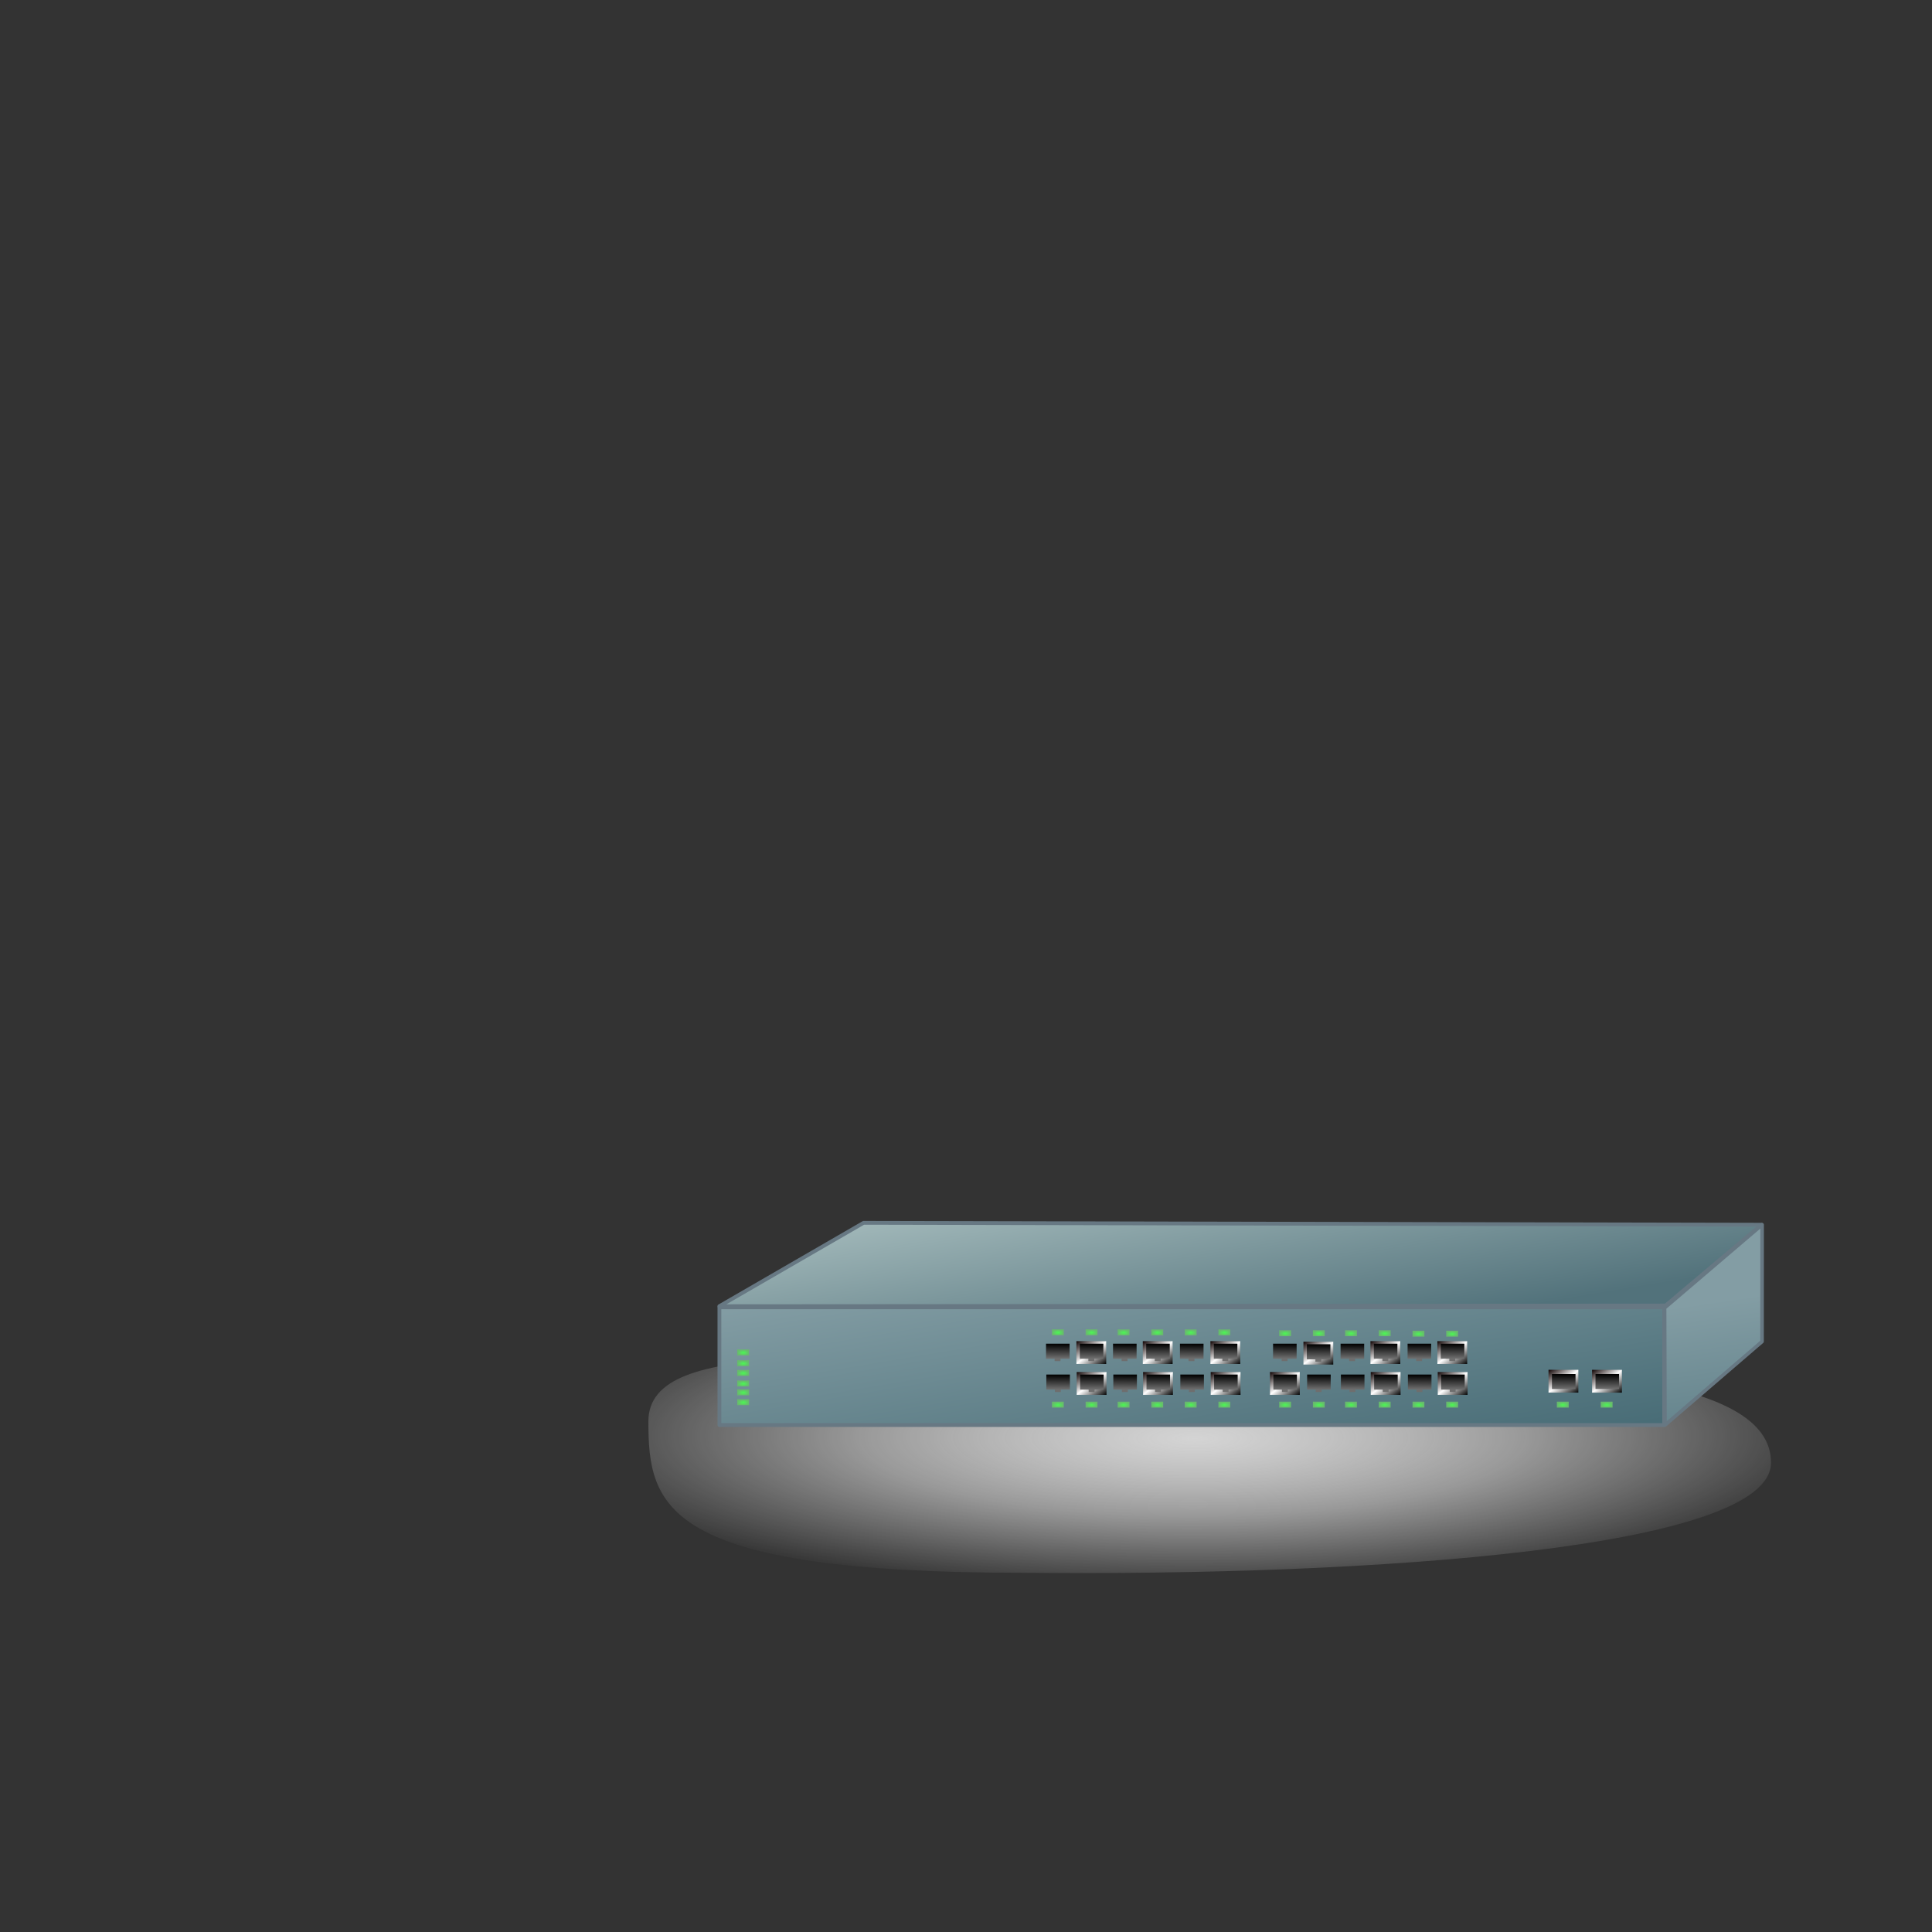 <svg:svg xmlns:dc="http://purl.org/dc/elements/1.1/" xmlns:ns1="http://www.w3.org/1999/xlink" xmlns:ns3="http://web.resource.org/cc/" xmlns:rdf="http://www.w3.org/1999/02/22-rdf-syntax-ns#" xmlns:svg="http://www.w3.org/2000/svg" height="254.603" id="svg5846" version="1.0" viewBox="-21.217 -47.3 254.603 254.603" width="254.603" x="0" y="0">
  <svg:rect x="-21.217" y="-47.3" width="254.603" height="254.603" fill="#333333" stroke="none"/>
  <svg:defs id="defs3">
    <svg:radialGradient cx="-66.099" cy="99.988" gradientTransform="matrix(.389 0 0 .195 162.75 103.69)" gradientUnits="userSpaceOnUse" id="radialGradient39240" r="2.007" ns1:href="#linearGradient14160" />
    <svg:radialGradient cx="-66.099" cy="99.988" gradientTransform="matrix(.389 0 0 .195 162.75 105.11)" gradientUnits="userSpaceOnUse" id="radialGradient39238" r="2.007" ns1:href="#linearGradient14160" />
    <svg:linearGradient gradientTransform="matrix(.839 0 0 .531 504.04 137.64)" gradientUnits="userSpaceOnUse" id="linearGradient39236" x1="-64.001" x2="-63.953" y1="83.947" y2="80.317" ns1:href="#linearGradient11442" />
    <svg:linearGradient gradientTransform="matrix(1.058 0 0 .804 611.85 114.99)" gradientUnits="userSpaceOnUse" id="linearGradient39234" x1="-156.03" x2="-152.33" y1="80.49" y2="84.271" ns1:href="#linearGradient10810" />
    <svg:linearGradient gradientTransform="matrix(.839 0 0 .531 508.44 137.66)" gradientUnits="userSpaceOnUse" id="linearGradient39232" x1="-64.001" x2="-63.953" y1="83.947" y2="80.317" ns1:href="#linearGradient11442" />
    <svg:linearGradient gradientTransform="matrix(1.058 0 0 .804 616.25 115.01)" gradientUnits="userSpaceOnUse" id="linearGradient39230" x1="-156.03" x2="-152.33" y1="80.49" y2="84.271" ns1:href="#linearGradient10810" />
    <svg:radialGradient cx="-66.099" cy="99.988" gradientTransform="matrix(.389 0 0 .195 276.54 110.57)" gradientUnits="userSpaceOnUse" id="radialGradient39228" r="2.007" ns1:href="#linearGradient14160" />
    <svg:radialGradient cx="-66.099" cy="99.988" gradientTransform="matrix(.389 0 0 .195 270.76 110.57)" gradientUnits="userSpaceOnUse" id="radialGradient39226" r="2.007" ns1:href="#linearGradient14160" />
    <svg:radialGradient cx="-66.099" cy="99.988" gradientTransform="matrix(.389 0 0 .195 162.75 106.39)" gradientUnits="userSpaceOnUse" id="radialGradient39224" r="2.007" ns1:href="#linearGradient14160" />
    <svg:radialGradient cx="-66.099" cy="99.988" gradientTransform="matrix(.389 0 0 .195 162.75 107.78)" gradientUnits="userSpaceOnUse" id="radialGradient39222" r="2.007" ns1:href="#linearGradient14160" />
    <svg:radialGradient cx="-66.099" cy="99.988" gradientTransform="matrix(.389 0 0 .195 162.75 108.95)" gradientUnits="userSpaceOnUse" id="radialGradient39220" r="2.007" ns1:href="#linearGradient14160" />
    <svg:radialGradient cx="-66.099" cy="99.988" gradientTransform="matrix(.389 0 0 .195 162.75 110.25)" gradientUnits="userSpaceOnUse" id="radialGradient39218" r="2.007" ns1:href="#linearGradient14160" />
    <svg:linearGradient gradientTransform="matrix(2.506 0 0 .351 349.49 35.259)" gradientUnits="userSpaceOnUse" id="linearGradient39216" x1="-35.945" x2="8.398" y1="233.37" y2="275.81" ns1:href="#linearGradient12744" />
    <svg:linearGradient gradientTransform="matrix(2.5 0 0 .399 224.75 6.091)" gradientUnits="userSpaceOnUse" id="linearGradient39214" x1="-35.945" x2="8.398" y1="233.37" y2="275.81">
      <svg:stop id="stop14836" offset="0" style="stop-color:#bed1d0" />
      <svg:stop id="stop14837" offset="1" style="stop-color:#52727b" />
    </svg:linearGradient>
    <svg:radialGradient cx="-66.099" cy="99.988" gradientTransform="matrix(.389 0 0 .195 256.18 110.57)" gradientUnits="userSpaceOnUse" id="radialGradient39212" r="2.007" ns1:href="#linearGradient14160" />
    <svg:radialGradient cx="-66.099" cy="99.988" gradientTransform="matrix(.389 0 0 .195 256.18 101.22)" gradientUnits="userSpaceOnUse" id="radialGradient39210" r="2.007" ns1:href="#linearGradient14160" />
    <svg:radialGradient cx="-66.099" cy="99.988" gradientTransform="matrix(.389 0 0 .195 251.74 110.57)" gradientUnits="userSpaceOnUse" id="radialGradient39208" r="2.007" ns1:href="#linearGradient14160" />
    <svg:radialGradient cx="-66.099" cy="99.988" gradientTransform="matrix(.389 0 0 .195 251.74 101.22)" gradientUnits="userSpaceOnUse" id="radialGradient39206" r="2.007" ns1:href="#linearGradient14160" />
    <svg:radialGradient cx="-66.099" cy="99.988" gradientTransform="matrix(.389 0 0 .195 247.29 110.57)" gradientUnits="userSpaceOnUse" id="radialGradient39204" r="2.007" ns1:href="#linearGradient14160" />
    <svg:radialGradient cx="-66.099" cy="99.988" gradientTransform="matrix(.389 0 0 .195 247.29 101.16)" gradientUnits="userSpaceOnUse" id="radialGradient39202" r="2.007" ns1:href="#linearGradient14160" />
    <svg:radialGradient cx="-66.099" cy="99.988" gradientTransform="matrix(.389 0 0 .195 242.85 110.57)" gradientUnits="userSpaceOnUse" id="radialGradient39200" r="2.007" ns1:href="#linearGradient14160" />
    <svg:radialGradient cx="-66.099" cy="99.988" gradientTransform="matrix(.389 0 0 .195 242.85 101.16)" gradientUnits="userSpaceOnUse" id="radialGradient39198" r="2.007" ns1:href="#linearGradient14160" />
    <svg:radialGradient cx="-66.099" cy="99.988" gradientTransform="matrix(.389 0 0 .195 238.61 110.57)" gradientUnits="userSpaceOnUse" id="radialGradient39196" r="2.007" ns1:href="#linearGradient14160" />
    <svg:radialGradient cx="-66.099" cy="99.988" gradientTransform="matrix(.389 0 0 .195 238.61 101.16)" gradientUnits="userSpaceOnUse" id="radialGradient39194" r="2.007" ns1:href="#linearGradient14160" />
    <svg:radialGradient cx="-66.099" cy="99.988" gradientTransform="matrix(.389 0 0 .195 234.17 110.57)" gradientUnits="userSpaceOnUse" id="radialGradient39192" r="2.007" ns1:href="#linearGradient14160" />
    <svg:radialGradient cx="-66.099" cy="99.988" gradientTransform="matrix(.389 0 0 .195 234.17 101.16)" gradientUnits="userSpaceOnUse" id="radialGradient39190" r="2.007" ns1:href="#linearGradient14160" />
    <svg:radialGradient cx="-66.099" cy="99.988" gradientTransform="matrix(.389 0 0 .195 226.16 110.57)" gradientUnits="userSpaceOnUse" id="radialGradient39188" r="2.007" ns1:href="#linearGradient14160" />
    <svg:radialGradient cx="-66.099" cy="99.988" gradientTransform="matrix(.389 0 0 .195 226.16 101.05)" gradientUnits="userSpaceOnUse" id="radialGradient39186" r="2.007" ns1:href="#linearGradient14160" />
    <svg:radialGradient cx="-66.099" cy="99.988" gradientTransform="matrix(.389 0 0 .195 221.72 110.57)" gradientUnits="userSpaceOnUse" id="radialGradient39184" r="2.007" ns1:href="#linearGradient14160" />
    <svg:radialGradient cx="-66.099" cy="99.988" gradientTransform="matrix(.389 0 0 .195 221.72 101.05)" gradientUnits="userSpaceOnUse" id="radialGradient39182" r="2.007" ns1:href="#linearGradient14160" />
    <svg:radialGradient cx="-66.099" cy="99.988" gradientTransform="matrix(.389 0 0 .195 217.32 110.57)" gradientUnits="userSpaceOnUse" id="radialGradient39180" r="2.007" ns1:href="#linearGradient14160" />
    <svg:radialGradient cx="-66.099" cy="99.988" gradientTransform="matrix(.389 0 0 .195 217.32 101.05)" gradientUnits="userSpaceOnUse" id="radialGradient39178" r="2.007" ns1:href="#linearGradient14160" />
    <svg:radialGradient cx="-66.099" cy="99.988" gradientTransform="matrix(.389 0 0 .195 212.88 110.57)" gradientUnits="userSpaceOnUse" id="radialGradient39176" r="2.007" ns1:href="#linearGradient14160" />
    <svg:radialGradient cx="-66.099" cy="99.988" gradientTransform="matrix(.389 0 0 .195 212.88 101.05)" gradientUnits="userSpaceOnUse" id="radialGradient39174" r="2.007" ns1:href="#linearGradient14160" />
    <svg:radialGradient cx="-66.099" cy="99.988" gradientTransform="matrix(.389 0 0 .195 208.66 110.57)" gradientUnits="userSpaceOnUse" id="radialGradient39172" r="2.007" ns1:href="#linearGradient14160" />
    <svg:radialGradient cx="-66.099" cy="99.988" gradientTransform="matrix(.389 0 0 .195 208.66 101.04)" gradientUnits="userSpaceOnUse" id="radialGradient39170" r="2.007" ns1:href="#linearGradient14160" />
    <svg:radialGradient cx="-66.099" cy="99.988" gradientTransform="matrix(.389 0 0 .195 204.22 110.57)" gradientUnits="userSpaceOnUse" id="radialGradient39168" r="2.007" ns1:href="#linearGradient14160" />
    <svg:linearGradient id="linearGradient14160">
      <svg:stop id="stop14161" offset="0" style="stop-color:#4af853" />
      <svg:stop id="stop14162" offset="1" style="stop-color:#68b96d" />
    </svg:linearGradient>
    <svg:radialGradient cx="-66.099" cy="99.988" gradientTransform="matrix(.389 0 0 .195 204.22 101.04)" gradientUnits="userSpaceOnUse" id="radialGradient39166" r="2.007" ns1:href="#linearGradient14160" />
    <svg:linearGradient gradientTransform="matrix(1.372 0 0 .917 6.736 -1.0144e-10)" gradientUnits="userSpaceOnUse" id="linearGradient39164" x1="-64.001" x2="-63.953" y1="83.947" y2="80.317" ns1:href="#linearGradient11442" />
    <svg:linearGradient gradientTransform="matrix(1.731 0 0 1.389 183.1 -38.746)" gradientUnits="userSpaceOnUse" id="linearGradient39162" x1="-156.03" x2="-152.33" y1="80.49" y2="84.271" ns1:href="#linearGradient10810" />
    <svg:linearGradient gradientTransform="matrix(1.372 0 0 .917 6.736 -1.0148e-10)" gradientUnits="userSpaceOnUse" id="linearGradient39160" x1="-64.001" x2="-63.953" y1="83.947" y2="80.317" ns1:href="#linearGradient11442" />
    <svg:linearGradient gradientTransform="matrix(1.372 0 0 .917 6.736 -1.0148e-10)" gradientUnits="userSpaceOnUse" id="linearGradient39156" x1="-64.001" x2="-63.953" y1="83.947" y2="80.317" ns1:href="#linearGradient11442" />
    <svg:linearGradient gradientTransform="matrix(1.372 0 0 .917 6.736 -1.0149e-10)" gradientUnits="userSpaceOnUse" id="linearGradient39152" x1="-64.001" x2="-63.953" y1="83.947" y2="80.317" ns1:href="#linearGradient11442" />
    <svg:linearGradient gradientTransform="matrix(1.372 0 0 .917 6.736 -1.0148e-10)" gradientUnits="userSpaceOnUse" id="linearGradient39148" x1="-64.001" x2="-63.953" y1="83.947" y2="80.317" ns1:href="#linearGradient11442" />
    <svg:linearGradient gradientTransform="matrix(1.372 0 0 .917 6.736 -1.015e-10)" gradientUnits="userSpaceOnUse" id="linearGradient39144" x1="-64.001" x2="-63.953" y1="83.947" y2="80.317" ns1:href="#linearGradient11442" />
    <svg:linearGradient gradientTransform="matrix(1.372 0 0 .917 6.736 -1.0147e-10)" gradientUnits="userSpaceOnUse" id="linearGradient39140" x1="-64.001" x2="-63.953" y1="83.947" y2="80.317" ns1:href="#linearGradient11442" />
    <svg:linearGradient gradientTransform="matrix(1.372 0 0 .917 6.736 -1.0147e-10)" gradientUnits="userSpaceOnUse" id="linearGradient39136" x1="-64.001" x2="-63.953" y1="83.947" y2="80.317" ns1:href="#linearGradient11442" />
    <svg:linearGradient gradientTransform="matrix(1.372 0 0 .917 6.736 -1.0148e-10)" gradientUnits="userSpaceOnUse" id="linearGradient39132" x1="-64.001" x2="-63.953" y1="83.947" y2="80.317" ns1:href="#linearGradient11442" />
    <svg:linearGradient gradientTransform="matrix(1.372 0 0 .917 6.736 -1.0148e-10)" gradientUnits="userSpaceOnUse" id="linearGradient39128" x1="-64.001" x2="-63.953" y1="83.947" y2="80.317" ns1:href="#linearGradient11442" />
    <svg:linearGradient gradientTransform="matrix(1.372 0 0 .917 6.736 -1.0148e-10)" gradientUnits="userSpaceOnUse" id="linearGradient39124" x1="-64.001" x2="-63.953" y1="83.947" y2="80.317" ns1:href="#linearGradient11442" />
    <svg:linearGradient gradientTransform="matrix(1.372 0 0 .917 6.736 -1.015e-10)" gradientUnits="userSpaceOnUse" id="linearGradient39120" x1="-64.001" x2="-63.953" y1="83.947" y2="80.317" ns1:href="#linearGradient11442" />
    <svg:linearGradient gradientTransform="matrix(1.372 0 0 .917 6.736 -1.0259e-10)" gradientUnits="userSpaceOnUse" id="linearGradient39116" x1="-64.001" x2="-63.953" y1="83.947" y2="80.317" ns1:href="#linearGradient11442" />
    <svg:linearGradient gradientTransform="matrix(1.372 0 0 .917 6.736 -1.0259e-10)" gradientUnits="userSpaceOnUse" id="linearGradient39112" x1="-64.001" x2="-63.953" y1="83.947" y2="80.317" ns1:href="#linearGradient11442" />
    <svg:linearGradient gradientTransform="matrix(1.372 0 0 .917 6.736 -1.0259e-10)" gradientUnits="userSpaceOnUse" id="linearGradient39108" x1="-64.001" x2="-63.953" y1="83.947" y2="80.317" ns1:href="#linearGradient11442" />
    <svg:linearGradient gradientTransform="matrix(1.372 0 0 .917 6.736 -1.0259e-10)" gradientUnits="userSpaceOnUse" id="linearGradient39104" x1="-64.001" x2="-63.953" y1="83.947" y2="80.317" ns1:href="#linearGradient11442" />
    <svg:linearGradient gradientTransform="matrix(1.372 0 0 .917 6.736 -1.0259e-10)" gradientUnits="userSpaceOnUse" id="linearGradient39100" x1="-64.001" x2="-63.953" y1="83.947" y2="80.317" ns1:href="#linearGradient11442" />
    <svg:linearGradient gradientTransform="matrix(1.372 0 0 .917 6.736 -1.026e-10)" gradientUnits="userSpaceOnUse" id="linearGradient39096" x1="-64.001" x2="-63.953" y1="83.947" y2="80.317" ns1:href="#linearGradient11442" />
    <svg:linearGradient gradientTransform="matrix(1.372 0 0 .917 6.736 -1.0258e-10)" gradientUnits="userSpaceOnUse" id="linearGradient39092" x1="-64.001" x2="-63.953" y1="83.947" y2="80.317" ns1:href="#linearGradient11442" />
    <svg:linearGradient gradientTransform="matrix(1.372 0 0 .917 6.736 -1.0258e-10)" gradientUnits="userSpaceOnUse" id="linearGradient39088" x1="-64.001" x2="-63.953" y1="83.947" y2="80.317" ns1:href="#linearGradient11442" />
    <svg:linearGradient gradientTransform="matrix(1.372 0 0 .917 6.736 -1.0258e-10)" gradientUnits="userSpaceOnUse" id="linearGradient39084" x1="-64.001" x2="-63.953" y1="83.947" y2="80.317" ns1:href="#linearGradient11442" />
    <svg:linearGradient gradientTransform="matrix(1.372 0 0 .917 6.736 -1.0259e-10)" gradientUnits="userSpaceOnUse" id="linearGradient39080" x1="-64.001" x2="-63.953" y1="83.947" y2="80.317" ns1:href="#linearGradient11442" />
    <svg:linearGradient gradientTransform="matrix(1.372 0 0 .917 6.736 -1.0258e-10)" gradientUnits="userSpaceOnUse" id="linearGradient39076" x1="-64.001" x2="-63.953" y1="83.947" y2="80.317" ns1:href="#linearGradient11442" />
    <svg:linearGradient id="linearGradient11442">
      <svg:stop id="stop11443" offset="0" style="stop-color:#6e6e6e" />
      <svg:stop id="stop11444" offset="1" style="stop-color:#000000" />
    </svg:linearGradient>
    <svg:linearGradient gradientTransform="matrix(1.372 0 0 .917 6.736 -1.026e-10)" gradientUnits="userSpaceOnUse" id="linearGradient39072" x1="-64.001" x2="-63.953" y1="83.947" y2="80.317" ns1:href="#linearGradient11442" />
    <svg:linearGradient id="linearGradient10810">
      <svg:stop id="stop10811" offset="0" style="stop-color:#0e0000" />
      <svg:stop id="stop10814" offset=".5" style="stop-color:#ffffff" />
      <svg:stop id="stop10812" offset="1" style="stop-color:#000000" />
    </svg:linearGradient>
    <svg:linearGradient id="linearGradient12744">
      <svg:stop id="stop12745" offset="0" style="stop-color:#839da4" />
      <svg:stop id="stop12746" offset="1" style="stop-color:#496d77" />
    </svg:linearGradient>
    <svg:linearGradient gradientTransform="matrix(2.506 0 0 .399 224.52 24.087)" gradientUnits="userSpaceOnUse" id="linearGradient39068" x1="-35.945" x2="8.398" y1="233.37" y2="275.81" ns1:href="#linearGradient12744" />
    <svg:radialGradient cx="-19.262" cy="253.64" fx="-19.039" fy="254.36" gradientTransform="matrix(2.776 0 0 .659 249.42 -33.106)" gradientUnits="userSpaceOnUse" id="radialGradient39066" r="31.621">
      <svg:stop id="stop13377" offset="0" style="stop-color:#d4d4d4" />
      <svg:stop id="stop13380" offset=".5" style="stop-color:#ffffff;stop-opacity:.498" />
      <svg:stop id="stop13378" offset="1" style="stop-color:#ffffff;stop-opacity:0" />
    </svg:radialGradient>
  </svg:defs>
  <svg:g id="layer1">
    <svg:g id="g38946" transform="translate(-60.301 7.775)">
      <svg:path d="m272.47 137.68c0 11.26-51.92 14.97-98.59 14.51-47.47 0-49.35-8.69-49.35-19.96 0-11.26 26.7-8.16 74.17-8.16 47.46 0 73.77 2.34 73.77 13.61z" id="path27571" style="fill:url(#radialGradient39066)" />
      <svg:path d="m133.89 117.21h124.5v15.51h-124.5v-15.51z" id="path27573" style="stroke-linejoin:round;stroke:#677883;stroke-width:.5;fill:url(#linearGradient39068)" />
      <svg:g id="g27575" transform="matrix(.611 0 0 .579 251.73 79.382)">
        <svg:rect height="5.195" id="rect27577" rx="0" style="fill:url(#linearGradient39162)" width="6.432" x="-86.966" y="73.028" />
        <svg:path d="m-86.235 73.601h5.087v3.423h-1.955l-0.011 0.547h-0.616-0.656l0.009-0.528-1.858-0.019v-3.423z" id="path27579" style="fill:url(#linearGradient39072)" />
      </svg:g>
      <svg:g id="g27581" transform="matrix(.611 0 0 .579 247.27 79.382)">
        <svg:rect height="5.195" id="rect27583" rx="0" style="fill:url(#linearGradient39162)" width="6.432" x="-86.966" y="73.028" />
        <svg:path d="m-86.235 73.601h5.087v3.423h-1.955l-0.011 0.547h-0.616-0.656l0.009-0.528-1.858-0.019v-3.423z" id="path27585" style="fill:url(#linearGradient39076)" />
      </svg:g>
      <svg:g id="g27587" transform="matrix(.611 0 0 .579 242.82 79.382)">
        <svg:rect height="5.195" id="rect27589" rx="0" style="fill:url(#linearGradient39162)" width="6.432" x="-86.966" y="73.028" />
        <svg:path d="m-86.235 73.601h5.087v3.423h-1.955l-0.011 0.547h-0.616-0.656l0.009-0.528-1.858-0.019v-3.423z" id="path27591" style="fill:url(#linearGradient39080)" />
      </svg:g>
      <svg:g id="g27593" transform="matrix(.611 0 0 .579 238.45 79.382)">
        <svg:rect height="5.195" id="rect27595" rx="0" style="fill:url(#linearGradient39162)" width="6.432" x="-86.966" y="73.028" />
        <svg:path d="m-86.235 73.601h5.087v3.423h-1.955l-0.011 0.547h-0.616-0.656l0.009-0.528-1.858-0.019v-3.423z" id="path27597" style="fill:url(#linearGradient39084)" />
      </svg:g>
      <svg:g id="g27599" transform="matrix(.611 0 0 .579 234.07 79.382)">
        <svg:rect height="5.195" id="rect27601" rx="0" style="fill:url(#linearGradient39162)" width="6.432" x="-86.966" y="73.028" />
        <svg:path d="m-86.235 73.601h5.087v3.423h-1.955l-0.011 0.547h-0.616-0.656l0.009-0.528-1.858-0.019v-3.423z" id="path27603" style="fill:url(#linearGradient39088)" />
      </svg:g>
      <svg:g id="g27605" transform="matrix(.611 0 0 .579 229.62 79.382)">
        <svg:rect height="5.195" id="rect27607" rx="0" style="fill:url(#linearGradient39162)" width="6.432" x="-86.966" y="73.028" />
        <svg:path d="m-86.235 73.601h5.087v3.423h-1.955l-0.011 0.547h-0.616-0.656l0.009-0.528-1.858-0.019v-3.423z" id="path27609" style="fill:url(#linearGradient39092)" />
      </svg:g>
      <svg:g id="g27611" transform="matrix(.611 0 0 .579 281.64 79.382)">
        <svg:rect height="5.195" id="rect27613" rx="0" style="fill:url(#linearGradient39162)" width="6.432" x="-86.966" y="73.028" />
        <svg:path d="m-86.235 73.601h5.087v3.423h-1.955l-0.011 0.547h-0.616-0.656l0.009-0.528-1.858-0.019v-3.423z" id="path27615" style="fill:url(#linearGradient39096)" />
      </svg:g>
      <svg:g id="g27617" transform="matrix(.611 0 0 .579 277.27 79.382)">
        <svg:rect height="5.195" id="rect27619" rx="0" style="fill:url(#linearGradient39162)" width="6.432" x="-86.966" y="73.028" />
        <svg:path d="m-86.235 73.601h5.087v3.423h-1.955l-0.011 0.547h-0.616-0.656l0.009-0.528-1.858-0.019v-3.423z" id="path27621" style="fill:url(#linearGradient39100)" />
      </svg:g>
      <svg:g id="g27623" transform="matrix(.611 0 0 .579 272.82 79.382)">
        <svg:rect height="5.195" id="rect27625" rx="0" style="fill:url(#linearGradient39162)" width="6.432" x="-86.966" y="73.028" />
        <svg:path d="m-86.235 73.601h5.087v3.423h-1.955l-0.011 0.547h-0.616-0.656l0.009-0.528-1.858-0.019v-3.423z" id="path27627" style="fill:url(#linearGradient39104)" />
      </svg:g>
      <svg:g id="g27629" transform="matrix(.611 0 0 .579 268.44 79.382)">
        <svg:rect height="5.195" id="rect27631" rx="0" style="fill:url(#linearGradient39162)" width="6.432" x="-86.966" y="73.028" />
        <svg:path d="m-86.235 73.601h5.087v3.423h-1.955l-0.011 0.547h-0.616-0.656l0.009-0.528-1.858-0.019v-3.423z" id="path27633" style="fill:url(#linearGradient39108)" />
      </svg:g>
      <svg:g id="g27635" transform="matrix(.611 0 0 .579 263.99 79.46)">
        <svg:rect height="5.195" id="rect27637" rx="0" style="fill:url(#linearGradient39162)" width="6.432" x="-86.966" y="73.028" />
        <svg:path d="m-86.235 73.601h5.087v3.423h-1.955l-0.011 0.547h-0.616-0.656l0.009-0.528-1.858-0.019v-3.423z" id="path27639" style="fill:url(#linearGradient39112)" />
      </svg:g>
      <svg:g id="g27641" transform="matrix(.611 0 0 .579 259.54 79.382)">
        <svg:rect height="5.195" id="rect27643" rx="0" style="fill:url(#linearGradient39162)" width="6.432" x="-86.966" y="73.028" />
        <svg:path d="m-86.235 73.601h5.087v3.423h-1.955l-0.011 0.547h-0.616-0.656l0.009-0.528-1.858-0.019v-3.423z" id="path27645" style="fill:url(#linearGradient39116)" />
      </svg:g>
      <svg:g id="g27647" transform="matrix(.611 0 0 .579 251.77 83.452)">
        <svg:rect height="5.195" id="rect27649" rx="0" style="fill:url(#linearGradient39162)" width="6.432" x="-86.966" y="73.028" />
        <svg:path d="m-86.235 73.601h5.087v3.423h-1.955l-0.011 0.547h-0.616-0.656l0.009-0.528-1.858-0.019v-3.423z" id="path27651" style="fill:url(#linearGradient39120)" />
      </svg:g>
      <svg:g id="g27653" transform="matrix(.611 0 0 .579 247.32 83.452)">
        <svg:rect height="5.195" id="rect27655" rx="0" style="fill:url(#linearGradient39162)" width="6.432" x="-86.966" y="73.028" />
        <svg:path d="m-86.235 73.601h5.087v3.423h-1.955l-0.011 0.547h-0.616-0.656l0.009-0.528-1.858-0.019v-3.423z" id="path27657" style="fill:url(#linearGradient39124)" />
      </svg:g>
      <svg:g id="g27659" transform="matrix(.611 0 0 .579 242.86 83.452)">
        <svg:rect height="5.195" id="rect27661" rx="0" style="fill:url(#linearGradient39162)" width="6.432" x="-86.966" y="73.028" />
        <svg:path d="m-86.235 73.601h5.087v3.423h-1.955l-0.011 0.547h-0.616-0.656l0.009-0.528-1.858-0.019v-3.423z" id="path27663" style="fill:url(#linearGradient39128)" />
      </svg:g>
      <svg:g id="g27665" transform="matrix(.611 0 0 .579 238.49 83.452)">
        <svg:rect height="5.195" id="rect27667" rx="0" style="fill:url(#linearGradient39162)" width="6.432" x="-86.966" y="73.028" />
        <svg:path d="m-86.235 73.601h5.087v3.423h-1.955l-0.011 0.547h-0.616-0.656l0.009-0.528-1.858-0.019v-3.423z" id="path27669" style="fill:url(#linearGradient39132)" />
      </svg:g>
      <svg:g id="g27671" transform="matrix(.611 0 0 .579 234.11 83.452)">
        <svg:rect height="5.195" id="rect27673" rx="0" style="fill:url(#linearGradient39162)" width="6.432" x="-86.966" y="73.028" />
        <svg:path d="m-86.235 73.601h5.087v3.423h-1.955l-0.011 0.547h-0.616-0.656l0.009-0.528-1.858-0.019v-3.423z" id="path27675" style="fill:url(#linearGradient39136)" />
      </svg:g>
      <svg:g id="g27677" transform="matrix(.611 0 0 .579 229.66 83.452)">
        <svg:rect height="5.195" id="rect27679" rx="0" style="fill:url(#linearGradient39162)" width="6.432" x="-86.966" y="73.028" />
        <svg:path d="m-86.235 73.601h5.087v3.423h-1.955l-0.011 0.547h-0.616-0.656l0.009-0.528-1.858-0.019v-3.423z" id="path27681" style="fill:url(#linearGradient39140)" />
      </svg:g>
      <svg:g id="g27683" transform="matrix(.611 0 0 .579 281.69 83.452)">
        <svg:rect height="5.195" id="rect27685" rx="0" style="fill:url(#linearGradient39162)" width="6.432" x="-86.966" y="73.028" />
        <svg:path d="m-86.235 73.601h5.087v3.423h-1.955l-0.011 0.547h-0.616-0.656l0.009-0.528-1.858-0.019v-3.423z" id="path27687" style="fill:url(#linearGradient39144)" />
      </svg:g>
      <svg:g id="g27689" transform="matrix(.611 0 0 .579 277.31 83.452)">
        <svg:rect height="5.195" id="rect27691" rx="0" style="fill:url(#linearGradient39162)" width="6.432" x="-86.966" y="73.028" />
        <svg:path d="m-86.235 73.601h5.087v3.423h-1.955l-0.011 0.547h-0.616-0.656l0.009-0.528-1.858-0.019v-3.423z" id="path27693" style="fill:url(#linearGradient39148)" />
      </svg:g>
      <svg:g id="g27695" transform="matrix(.611 0 0 .579 272.86 83.452)">
        <svg:rect height="5.195" id="rect27697" rx="0" style="fill:url(#linearGradient39162)" width="6.432" x="-86.966" y="73.028" />
        <svg:path d="m-86.235 73.601h5.087v3.423h-1.955l-0.011 0.547h-0.616-0.656l0.009-0.528-1.858-0.019v-3.423z" id="path27699" style="fill:url(#linearGradient39152)" />
      </svg:g>
      <svg:g id="g27701" transform="matrix(.611 0 0 .579 268.48 83.452)">
        <svg:rect height="5.195" id="rect27703" rx="0" style="fill:url(#linearGradient39162)" width="6.432" x="-86.966" y="73.028" />
        <svg:path d="m-86.235 73.601h5.087v3.423h-1.955l-0.011 0.547h-0.616-0.656l0.009-0.528-1.858-0.019v-3.423z" id="path27705" style="fill:url(#linearGradient39156)" />
      </svg:g>
      <svg:g id="g27707" transform="matrix(.611 0 0 .579 259.58 83.452)">
        <svg:rect height="5.195" id="rect27709" rx="0" style="fill:url(#linearGradient39162)" width="6.432" x="-86.966" y="73.028" />
        <svg:path d="m-86.235 73.601h5.087v3.423h-1.955l-0.011 0.547h-0.616-0.656l0.009-0.528-1.858-0.019v-3.423z" id="path27711" style="fill:url(#linearGradient39160)" />
      </svg:g>
      <svg:g id="g27713" transform="matrix(.611 0 0 .579 264.03 83.452)">
        <svg:rect height="5.195" id="rect27715" rx="0" style="fill:url(#linearGradient39162)" width="6.432" x="-86.966" y="73.028" />
        <svg:path d="m-86.235 73.601h5.087v3.423h-1.955l-0.011 0.547h-0.616-0.656l0.009-0.528-1.858-0.019v-3.423z" id="path27717" style="fill:url(#linearGradient39164)" />
      </svg:g>
      <svg:rect height=".781" id="rect27719" rx="0" style="fill:url(#radialGradient39166)" width="1.562" x="177.71" y="120.11" />
      <svg:rect height=".781" id="rect27721" rx="0" style="fill:url(#radialGradient39168)" width="1.562" x="177.71" y="129.64" />
      <svg:rect height=".781" id="rect27723" rx="0" style="fill:url(#radialGradient39170)" width="1.562" x="182.15" y="120.11" />
      <svg:rect height=".781" id="rect27725" rx="0" style="fill:url(#radialGradient39172)" width="1.562" x="182.15" y="129.64" />
      <svg:rect height=".781" id="rect27727" rx="0" style="fill:url(#radialGradient39174)" width="1.562" x="186.37" y="120.12" />
      <svg:rect height=".781" id="rect27729" rx="0" style="fill:url(#radialGradient39176)" width="1.562" x="186.37" y="129.64" />
      <svg:rect height=".781" id="rect27731" rx="0" style="fill:url(#radialGradient39178)" width="1.562" x="190.81" y="120.12" />
      <svg:rect height=".781" id="rect27733" rx="0" style="fill:url(#radialGradient39180)" width="1.562" x="190.81" y="129.64" />
      <svg:rect height=".781" id="rect27735" rx="0" style="fill:url(#radialGradient39182)" width="1.562" x="195.21" y="120.12" />
      <svg:rect height=".781" id="rect27737" rx="0" style="fill:url(#radialGradient39184)" width="1.562" x="195.21" y="129.64" />
      <svg:rect height=".781" id="rect27739" rx="0" style="fill:url(#radialGradient39186)" width="1.562" x="199.65" y="120.12" />
      <svg:rect height=".781" id="rect27741" rx="0" style="fill:url(#radialGradient39188)" width="1.562" x="199.65" y="129.64" />
      <svg:rect height=".781" id="rect27743" rx="0" style="fill:url(#radialGradient39190)" width="1.562" x="207.66" y="120.23" />
      <svg:rect height=".781" id="rect27745" rx="0" style="fill:url(#radialGradient39192)" width="1.562" x="207.66" y="129.64" />
      <svg:rect height=".781" id="rect27747" rx="0" style="fill:url(#radialGradient39194)" width="1.562" x="212.1" y="120.23" />
      <svg:rect height=".781" id="rect27749" rx="0" style="fill:url(#radialGradient39196)" width="1.562" x="212.1" y="129.64" />
      <svg:rect height=".781" id="rect27751" rx="0" style="fill:url(#radialGradient39198)" width="1.562" x="216.34" y="120.23" />
      <svg:rect height=".781" id="rect27753" rx="0" style="fill:url(#radialGradient39200)" width="1.562" x="216.34" y="129.64" />
      <svg:rect height=".781" id="rect27755" rx="0" style="fill:url(#radialGradient39202)" width="1.562" x="220.78" y="120.23" />
      <svg:rect height=".781" id="rect27757" rx="0" style="fill:url(#radialGradient39204)" width="1.562" x="220.78" y="129.64" />
      <svg:rect height=".781" id="rect27759" rx="0" style="fill:url(#radialGradient39206)" width="1.562" x="225.23" y="120.29" />
      <svg:rect height=".781" id="rect27761" rx="0" style="fill:url(#radialGradient39208)" width="1.562" x="225.23" y="129.64" />
      <svg:rect height=".781" id="rect27763" rx="0" style="fill:url(#radialGradient39210)" width="1.562" x="229.67" y="120.29" />
      <svg:rect height=".781" id="rect27765" rx="0" style="fill:url(#radialGradient39212)" width="1.562" x="229.67" y="129.64" />
      <svg:path d="m152.89 106.07l118.32 0.25-12.63 10.65-124.7 0.09 19.01-10.99z" id="path27767" style="stroke-linejoin:round;stroke:#677883;stroke-width:.499;fill:url(#linearGradient39214)" />
      <svg:path d="m258.45 117.28l12.85-10.96-0.01 15.4-12.79 11-0.05-15.44z" id="path27769" style="stroke-linejoin:round;stroke:#677883;stroke-width:.469;fill:url(#linearGradient39216)" />
      <svg:rect height=".781" id="rect27771" rx="0" style="fill:url(#radialGradient39218)" width="1.562" x="136.24" y="129.32" />
      <svg:rect height=".781" id="rect27773" rx="0" style="fill:url(#radialGradient39220)" width="1.562" x="136.24" y="128.02" />
      <svg:rect height=".781" id="rect27775" rx="0" style="fill:url(#radialGradient39222)" width="1.562" x="136.24" y="126.85" />
      <svg:rect height=".781" id="rect27777" rx="0" style="fill:url(#radialGradient39224)" width="1.562" x="136.24" y="125.46" />
      <svg:rect height=".781" id="rect27781" rx="0" style="fill:url(#radialGradient39226)" width="1.562" x="244.25" y="129.64" />
      <svg:rect height=".781" id="rect27785" rx="0" style="fill:url(#radialGradient39228)" width="1.562" x="250.03" y="129.64" />
      <svg:g id="g27807" transform="translate(-202.27 -54.276)">
        <svg:rect height="3.007" id="rect27809" rx="0" style="fill:url(#linearGradient39230)" width="3.932" x="451.16" y="179.72" />
        <svg:path d="m451.61 180.27h3.11v1.98h-3.11v-1.98z" id="path27811" style="fill:url(#linearGradient39232)" />
        <svg:path d="m435.2 185.58" id="path27813" style="stroke:#fffdc3;stroke-width:.435;fill:#c50000" transform="matrix(.219 0 0 .241 358.24 136.47)" />
        <svg:path d="m435.2 185.58" id="path27815" style="stroke:#fffdc3;stroke-width:.435;fill:#c50000" transform="matrix(.219 0 0 .241 357.08 136.47)" />
      </svg:g>
      <svg:g id="g27817" transform="translate(-203.61 -54.251)">
        <svg:rect height="3.007" id="rect27819" rx="0" style="fill:url(#linearGradient39234)" width="3.932" x="446.76" y="179.69" />
        <svg:path d="m447.21 180.25h3.11v1.98h-3.11v-1.98z" id="path27821" style="fill:url(#linearGradient39236)" />
        <svg:path d="m435.2 185.58" id="path27823" style="stroke:#fffdc3;stroke-width:.435;fill:#c50000" transform="matrix(.219 0 0 .241 353.84 136.45)" />
        <svg:path d="m435.2 185.58" id="path27825" style="stroke:#fffdc3;stroke-width:.435;fill:#c50000" transform="matrix(.219 0 0 .241 352.69 136.45)" />
      </svg:g>
      <svg:rect height=".781" id="rect30156" rx="0" style="fill:url(#radialGradient39238)" width="1.562" x="136.24" y="124.18" />
      <svg:rect height=".781" id="rect30158" rx="0" style="fill:url(#radialGradient39240)" width="1.562" x="136.24" y="122.76" />
    </svg:g>
  </svg:g>
</svg:svg>